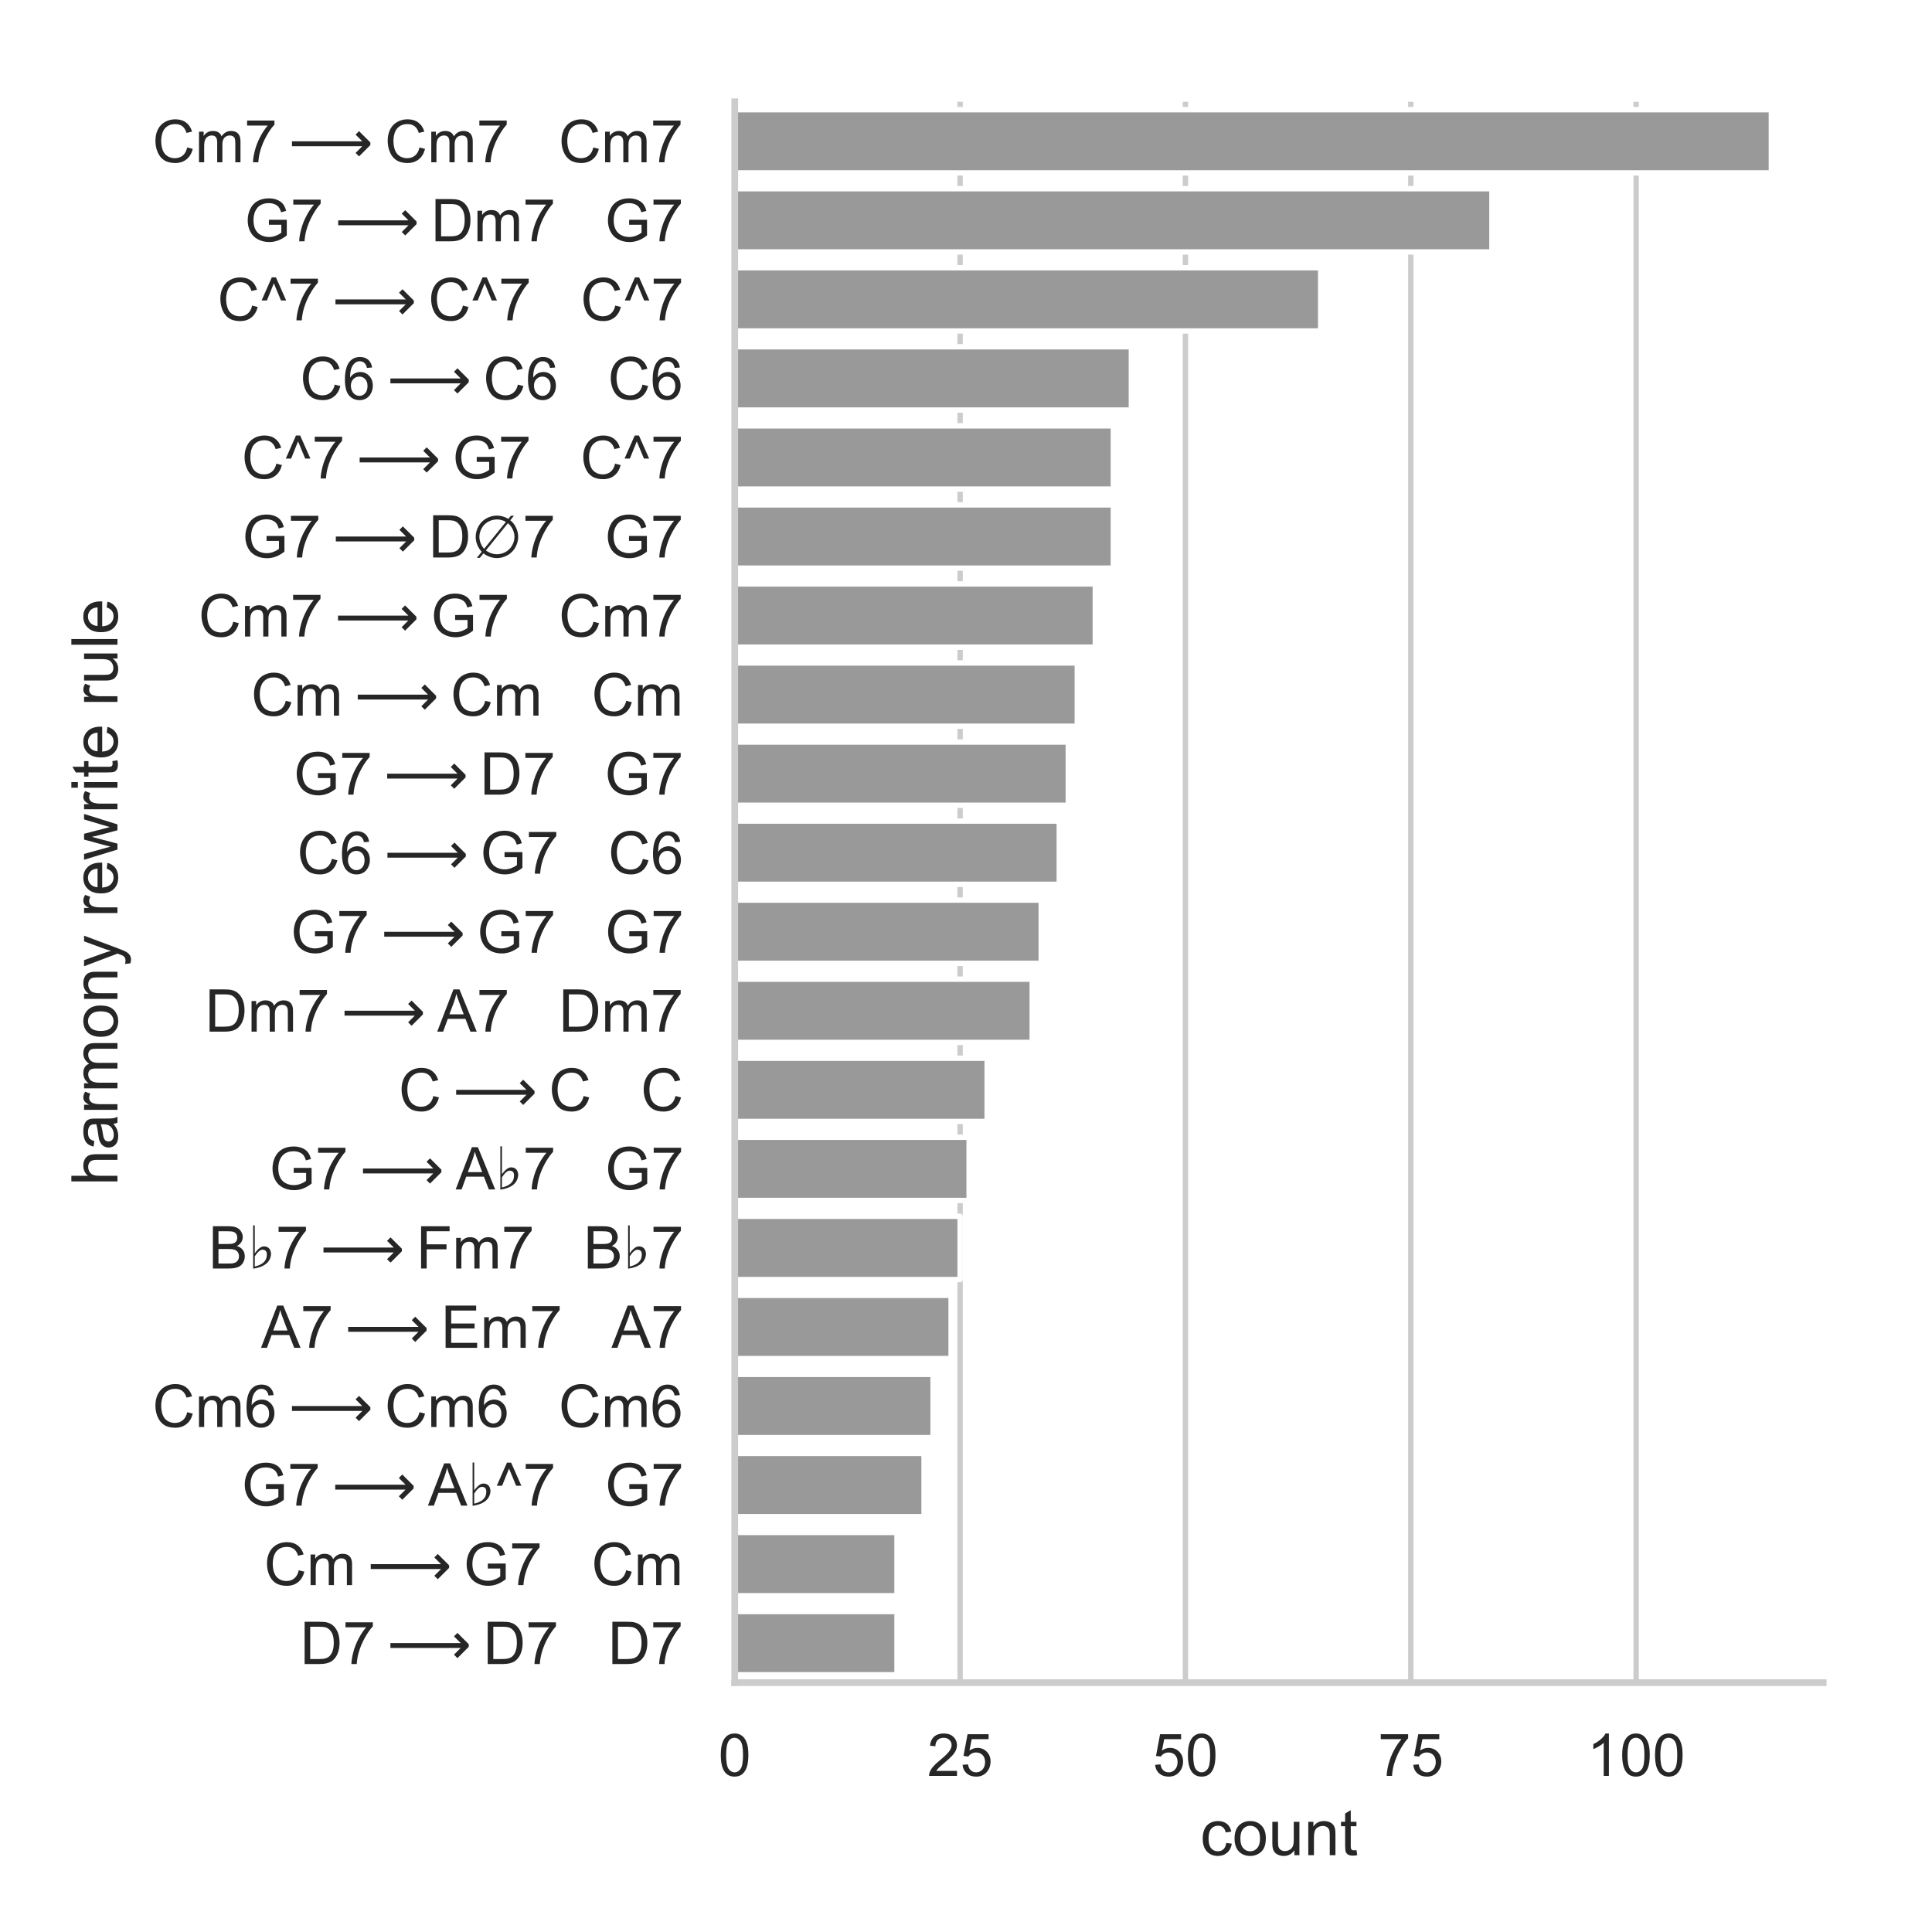 <?xml version="1.0" encoding="utf-8" standalone="no"?>
<!DOCTYPE svg PUBLIC "-//W3C//DTD SVG 1.1//EN"
  "http://www.w3.org/Graphics/SVG/1.1/DTD/svg11.dtd">
<!-- Created with matplotlib (http://matplotlib.org/) -->
<svg height="360pt" version="1.1" viewBox="0 0 360 360" width="360pt" xmlns="http://www.w3.org/2000/svg" xmlns:xlink="http://www.w3.org/1999/xlink">
 <defs>
  <style type="text/css">
*{stroke-linecap:butt;stroke-linejoin:round;}
  </style>
 </defs>
 <g id="figure_1">
  <g id="patch_1">
   <path d="M 0 360 
L 360 360 
L 360 0 
L 0 0 
z
" style="fill:#ffffff;"/>
  </g>
  <g id="axes_1">
   <g id="patch_2">
    <path d="M 136.912 313.54 
L 339.725 313.54 
L 339.725 18.96 
L 136.912 18.96 
z
" style="fill:#ffffff;"/>
   </g>
   <g id="matplotlib.axis_1">
    <g id="xtick_1">
     <g id="line2d_1">
      <path clip-path="url(#pc75dfd84a3)" d="M 136.912 313.54 
L 136.912 18.96 
" style="fill:none;stroke:#cccccc;stroke-linecap:round;"/>
     </g>
     <g id="text_1">
      <!-- 0 -->
      <defs>
       <path d="M 4.156 35.297 
Q 4.156 48 6.766 55.734 
Q 9.375 63.484 14.516 67.672 
Q 19.672 71.875 27.484 71.875 
Q 33.25 71.875 37.594 69.547 
Q 41.938 67.234 44.766 62.859 
Q 47.609 58.5 49.219 52.219 
Q 50.828 45.953 50.828 35.297 
Q 50.828 22.703 48.234 14.969 
Q 45.656 7.234 40.5 3 
Q 35.359 -1.219 27.484 -1.219 
Q 17.141 -1.219 11.234 6.203 
Q 4.156 15.141 4.156 35.297 
z
M 13.188 35.297 
Q 13.188 17.672 17.312 11.828 
Q 21.438 6 27.484 6 
Q 33.547 6 37.672 11.859 
Q 41.797 17.719 41.797 35.297 
Q 41.797 52.984 37.672 58.781 
Q 33.547 64.594 27.391 64.594 
Q 21.344 64.594 17.719 59.469 
Q 13.188 52.938 13.188 35.297 
z
" id="ArialMT-30"/>
      </defs>
      <g style="fill:#262626;" transform="translate(133.854 330.914)scale(0.11 -0.11)">
       <use xlink:href="#ArialMT-30"/>
      </g>
     </g>
    </g>
    <g id="xtick_2">
     <g id="line2d_2">
      <path clip-path="url(#pc75dfd84a3)" d="M 178.902 313.54 
L 178.902 18.96 
" style="fill:none;stroke:#cccccc;stroke-linecap:round;"/>
     </g>
     <g id="text_2">
      <!-- 25 -->
      <defs>
       <path d="M 50.344 8.453 
L 50.344 0 
L 3.031 0 
Q 2.938 3.172 4.047 6.109 
Q 5.859 10.938 9.828 15.625 
Q 13.812 20.312 21.344 26.469 
Q 33.016 36.031 37.109 41.625 
Q 41.219 47.219 41.219 52.203 
Q 41.219 57.422 37.469 61 
Q 33.734 64.594 27.734 64.594 
Q 21.391 64.594 17.578 60.781 
Q 13.766 56.984 13.719 50.25 
L 4.688 51.172 
Q 5.609 61.281 11.656 66.578 
Q 17.719 71.875 27.938 71.875 
Q 38.234 71.875 44.234 66.156 
Q 50.25 60.453 50.25 52 
Q 50.25 47.703 48.484 43.547 
Q 46.734 39.406 42.656 34.812 
Q 38.578 30.219 29.109 22.219 
Q 21.188 15.578 18.938 13.203 
Q 16.703 10.844 15.234 8.453 
z
" id="ArialMT-32"/>
       <path d="M 4.156 18.75 
L 13.375 19.531 
Q 14.406 12.797 18.141 9.391 
Q 21.875 6 27.156 6 
Q 33.5 6 37.891 10.781 
Q 42.281 15.578 42.281 23.484 
Q 42.281 31 38.062 35.344 
Q 33.844 39.703 27 39.703 
Q 22.75 39.703 19.328 37.766 
Q 15.922 35.844 13.969 32.766 
L 5.719 33.844 
L 12.641 70.609 
L 48.25 70.609 
L 48.25 62.203 
L 19.672 62.203 
L 15.828 42.969 
Q 22.266 47.469 29.344 47.469 
Q 38.719 47.469 45.156 40.969 
Q 51.609 34.469 51.609 24.266 
Q 51.609 14.547 45.953 7.469 
Q 39.062 -1.219 27.156 -1.219 
Q 17.391 -1.219 11.203 4.25 
Q 5.031 9.719 4.156 18.75 
z
" id="ArialMT-35"/>
      </defs>
      <g style="fill:#262626;" transform="translate(172.785 330.914)scale(0.11 -0.11)">
       <use xlink:href="#ArialMT-32"/>
       <use x="55.615" xlink:href="#ArialMT-35"/>
      </g>
     </g>
    </g>
    <g id="xtick_3">
     <g id="line2d_3">
      <path clip-path="url(#pc75dfd84a3)" d="M 220.892 313.54 
L 220.892 18.96 
" style="fill:none;stroke:#cccccc;stroke-linecap:round;"/>
     </g>
     <g id="text_3">
      <!-- 50 -->
      <g style="fill:#262626;" transform="translate(214.775 330.914)scale(0.11 -0.11)">
       <use xlink:href="#ArialMT-35"/>
       <use x="55.615" xlink:href="#ArialMT-30"/>
      </g>
     </g>
    </g>
    <g id="xtick_4">
     <g id="line2d_4">
      <path clip-path="url(#pc75dfd84a3)" d="M 262.883 313.54 
L 262.883 18.96 
" style="fill:none;stroke:#cccccc;stroke-linecap:round;"/>
     </g>
     <g id="text_4">
      <!-- 75 -->
      <defs>
       <path d="M 4.734 62.203 
L 4.734 70.656 
L 51.078 70.656 
L 51.078 63.812 
Q 44.234 56.547 37.516 44.484 
Q 30.812 32.422 27.156 19.672 
Q 24.516 10.688 23.781 0 
L 14.75 0 
Q 14.891 8.453 18.062 20.406 
Q 21.234 32.375 27.172 43.484 
Q 33.109 54.594 39.797 62.203 
z
" id="ArialMT-37"/>
      </defs>
      <g style="fill:#262626;" transform="translate(256.766 330.914)scale(0.11 -0.11)">
       <use xlink:href="#ArialMT-37"/>
       <use x="55.615" xlink:href="#ArialMT-35"/>
      </g>
     </g>
    </g>
    <g id="xtick_5">
     <g id="line2d_5">
      <path clip-path="url(#pc75dfd84a3)" d="M 304.873 313.54 
L 304.873 18.96 
" style="fill:none;stroke:#cccccc;stroke-linecap:round;"/>
     </g>
     <g id="text_5">
      <!-- 100 -->
      <defs>
       <path d="M 37.25 0 
L 28.469 0 
L 28.469 56 
Q 25.297 52.984 20.141 49.953 
Q 14.984 46.922 10.891 45.406 
L 10.891 53.906 
Q 18.266 57.375 23.781 62.297 
Q 29.297 67.234 31.594 71.875 
L 37.25 71.875 
z
" id="ArialMT-31"/>
      </defs>
      <g style="fill:#262626;" transform="translate(295.697 330.914)scale(0.11 -0.11)">
       <use xlink:href="#ArialMT-31"/>
       <use x="55.615" xlink:href="#ArialMT-30"/>
       <use x="111.23" xlink:href="#ArialMT-30"/>
      </g>
     </g>
    </g>
    <g id="text_6">
     <!-- count -->
     <defs>
      <path d="M 40.438 19 
L 49.078 17.875 
Q 47.656 8.938 41.812 3.875 
Q 35.984 -1.172 27.484 -1.172 
Q 16.844 -1.172 10.375 5.781 
Q 3.906 12.75 3.906 25.734 
Q 3.906 34.125 6.688 40.422 
Q 9.469 46.734 15.156 49.875 
Q 20.844 53.031 27.547 53.031 
Q 35.984 53.031 41.359 48.75 
Q 46.734 44.484 48.25 36.625 
L 39.703 35.297 
Q 38.484 40.531 35.375 43.156 
Q 32.281 45.797 27.875 45.797 
Q 21.234 45.797 17.078 41.031 
Q 12.938 36.281 12.938 25.984 
Q 12.938 15.531 16.938 10.797 
Q 20.953 6.062 27.391 6.062 
Q 32.562 6.062 36.031 9.234 
Q 39.5 12.406 40.438 19 
z
" id="ArialMT-63"/>
      <path d="M 3.328 25.922 
Q 3.328 40.328 11.328 47.266 
Q 18.016 53.031 27.641 53.031 
Q 38.328 53.031 45.109 46.016 
Q 51.906 39.016 51.906 26.656 
Q 51.906 16.656 48.906 10.906 
Q 45.906 5.172 40.156 2 
Q 34.422 -1.172 27.641 -1.172 
Q 16.75 -1.172 10.031 5.812 
Q 3.328 12.797 3.328 25.922 
z
M 12.359 25.922 
Q 12.359 15.969 16.703 11.016 
Q 21.047 6.062 27.641 6.062 
Q 34.188 6.062 38.531 11.031 
Q 42.875 16.016 42.875 26.219 
Q 42.875 35.844 38.5 40.797 
Q 34.125 45.75 27.641 45.75 
Q 21.047 45.75 16.703 40.812 
Q 12.359 35.891 12.359 25.922 
z
" id="ArialMT-6f"/>
      <path d="M 40.578 0 
L 40.578 7.625 
Q 34.516 -1.172 24.125 -1.172 
Q 19.531 -1.172 15.547 0.578 
Q 11.578 2.344 9.641 5 
Q 7.719 7.672 6.938 11.531 
Q 6.391 14.109 6.391 19.734 
L 6.391 51.859 
L 15.188 51.859 
L 15.188 23.094 
Q 15.188 16.219 15.719 13.812 
Q 16.547 10.359 19.234 8.375 
Q 21.922 6.391 25.875 6.391 
Q 29.828 6.391 33.297 8.422 
Q 36.766 10.453 38.203 13.938 
Q 39.656 17.438 39.656 24.078 
L 39.656 51.859 
L 48.438 51.859 
L 48.438 0 
z
" id="ArialMT-75"/>
      <path d="M 6.594 0 
L 6.594 51.859 
L 14.5 51.859 
L 14.5 44.484 
Q 20.219 53.031 31 53.031 
Q 35.688 53.031 39.625 51.344 
Q 43.562 49.656 45.516 46.922 
Q 47.469 44.188 48.25 40.438 
Q 48.734 37.984 48.734 31.891 
L 48.734 0 
L 39.938 0 
L 39.938 31.547 
Q 39.938 36.922 38.906 39.578 
Q 37.891 42.234 35.281 43.812 
Q 32.672 45.406 29.156 45.406 
Q 23.531 45.406 19.453 41.844 
Q 15.375 38.281 15.375 28.328 
L 15.375 0 
z
" id="ArialMT-6e"/>
      <path d="M 25.781 7.859 
L 27.047 0.094 
Q 23.344 -0.688 20.406 -0.688 
Q 15.625 -0.688 12.984 0.828 
Q 10.359 2.344 9.281 4.812 
Q 8.203 7.281 8.203 15.188 
L 8.203 45.016 
L 1.766 45.016 
L 1.766 51.859 
L 8.203 51.859 
L 8.203 64.703 
L 16.938 69.969 
L 16.938 51.859 
L 25.781 51.859 
L 25.781 45.016 
L 16.938 45.016 
L 16.938 14.703 
Q 16.938 10.938 17.406 9.859 
Q 17.875 8.797 18.922 8.156 
Q 19.969 7.516 21.922 7.516 
Q 23.391 7.516 25.781 7.859 
z
" id="ArialMT-74"/>
     </defs>
     <g style="fill:#262626;" transform="translate(223.642 345.689)scale(0.12 -0.12)">
      <use xlink:href="#ArialMT-63"/>
      <use x="50" xlink:href="#ArialMT-6f"/>
      <use x="105.615" xlink:href="#ArialMT-75"/>
      <use x="161.23" xlink:href="#ArialMT-6e"/>
      <use x="216.846" xlink:href="#ArialMT-74"/>
     </g>
    </g>
   </g>
   <g id="matplotlib.axis_2">
    <g id="ytick_1">
     <g id="text_7">
      <!-- Cm7$\longrightarrow$Cm7   Cm7 -->
      <defs>
       <path d="M 58.797 25.094 
L 68.266 22.703 
Q 65.281 11.031 57.547 4.906 
Q 49.812 -1.219 38.625 -1.219 
Q 27.047 -1.219 19.797 3.484 
Q 12.547 8.203 8.766 17.141 
Q 4.984 26.078 4.984 36.328 
Q 4.984 47.516 9.25 55.828 
Q 13.531 64.156 21.406 68.469 
Q 29.297 72.797 38.766 72.797 
Q 49.516 72.797 56.828 67.328 
Q 64.156 61.859 67.047 51.953 
L 57.719 49.75 
Q 55.219 57.562 50.484 61.125 
Q 45.75 64.703 38.578 64.703 
Q 30.328 64.703 24.781 60.734 
Q 19.234 56.781 16.984 50.109 
Q 14.75 43.453 14.75 36.375 
Q 14.75 27.25 17.406 20.438 
Q 20.062 13.625 25.672 10.25 
Q 31.297 6.891 37.844 6.891 
Q 45.797 6.891 51.312 11.469 
Q 56.844 16.062 58.797 25.094 
z
" id="ArialMT-43"/>
       <path d="M 6.594 0 
L 6.594 51.859 
L 14.453 51.859 
L 14.453 44.578 
Q 16.891 48.391 20.938 50.703 
Q 25 53.031 30.172 53.031 
Q 35.938 53.031 39.625 50.641 
Q 43.312 48.25 44.828 43.953 
Q 50.984 53.031 60.844 53.031 
Q 68.562 53.031 72.703 48.75 
Q 76.859 44.484 76.859 35.594 
L 76.859 0 
L 68.109 0 
L 68.109 32.672 
Q 68.109 37.938 67.25 40.25 
Q 66.406 42.578 64.156 43.984 
Q 61.922 45.406 58.891 45.406 
Q 53.422 45.406 49.797 41.766 
Q 46.188 38.141 46.188 30.125 
L 46.188 0 
L 37.406 0 
L 37.406 33.688 
Q 37.406 39.547 35.25 42.469 
Q 33.109 45.406 28.219 45.406 
Q 24.516 45.406 21.359 43.453 
Q 18.219 41.5 16.797 37.734 
Q 15.375 33.984 15.375 26.906 
L 15.375 0 
z
" id="ArialMT-6d"/>
       <path d="M 138.484 33.547 
L 138.484 29.156 
L 119.281 9.969 
L 113.422 15.828 
L 124.812 27.203 
L 5.719 27.203 
L 5.719 35.5 
L 124.812 35.5 
L 113.422 46.875 
L 119.281 52.734 
z
" id="DejaVuSans-27f6"/>
       <path id="ArialMT-20"/>
      </defs>
      <g style="fill:#262626;" transform="translate(28.412 30.261)scale(0.11 -0.11)">
       <use transform="translate(0 0.203)" xlink:href="#ArialMT-43"/>
       <use transform="translate(72.217 0.203)" xlink:href="#ArialMT-6d"/>
       <use transform="translate(155.518 0.203)" xlink:href="#ArialMT-37"/>
       <use transform="translate(230.615 0.203)" xlink:href="#DejaVuSans-27f6"/>
       <use transform="translate(393.457 0.203)" xlink:href="#ArialMT-43"/>
       <use transform="translate(465.674 0.203)" xlink:href="#ArialMT-6d"/>
       <use transform="translate(548.975 0.203)" xlink:href="#ArialMT-37"/>
       <use transform="translate(604.59 0.203)" xlink:href="#ArialMT-20"/>
       <use transform="translate(632.373 0.203)" xlink:href="#ArialMT-20"/>
       <use transform="translate(660.156 0.203)" xlink:href="#ArialMT-20"/>
       <use transform="translate(687.939 0.203)" xlink:href="#ArialMT-43"/>
       <use transform="translate(760.156 0.203)" xlink:href="#ArialMT-6d"/>
       <use transform="translate(843.457 0.203)" xlink:href="#ArialMT-37"/>
      </g>
     </g>
    </g>
    <g id="ytick_2">
     <g id="text_8">
      <!-- G7$\longrightarrow$Dm7   G7 -->
      <defs>
       <path d="M 41.219 28.078 
L 41.219 36.469 
L 71.531 36.531 
L 71.531 9.969 
Q 64.547 4.391 57.125 1.578 
Q 49.703 -1.219 41.891 -1.219 
Q 31.344 -1.219 22.719 3.297 
Q 14.109 7.812 9.719 16.359 
Q 5.328 24.906 5.328 35.453 
Q 5.328 45.906 9.688 54.953 
Q 14.062 64.016 22.266 68.406 
Q 30.469 72.797 41.156 72.797 
Q 48.922 72.797 55.188 70.281 
Q 61.469 67.781 65.031 63.281 
Q 68.609 58.797 70.453 51.562 
L 61.922 49.219 
Q 60.297 54.688 57.906 57.812 
Q 55.516 60.938 51.062 62.812 
Q 46.625 64.703 41.219 64.703 
Q 34.719 64.703 29.984 62.719 
Q 25.25 60.75 22.344 57.516 
Q 19.438 54.297 17.828 50.438 
Q 15.094 43.797 15.094 36.031 
Q 15.094 26.469 18.391 20.016 
Q 21.688 13.578 27.984 10.453 
Q 34.281 7.328 41.359 7.328 
Q 47.516 7.328 53.375 9.688 
Q 59.234 12.062 62.25 14.75 
L 62.25 28.078 
z
" id="ArialMT-47"/>
       <path d="M 7.719 0 
L 7.719 71.578 
L 32.375 71.578 
Q 40.719 71.578 45.125 70.562 
Q 51.266 69.141 55.609 65.438 
Q 61.281 60.641 64.078 53.188 
Q 66.891 45.75 66.891 36.188 
Q 66.891 28.031 64.984 21.734 
Q 63.094 15.438 60.109 11.297 
Q 57.125 7.172 53.578 4.797 
Q 50.047 2.438 45.047 1.219 
Q 40.047 0 33.547 0 
z
M 17.188 8.453 
L 32.469 8.453 
Q 39.547 8.453 43.578 9.766 
Q 47.609 11.078 50 13.484 
Q 53.375 16.844 55.25 22.531 
Q 57.125 28.219 57.125 36.328 
Q 57.125 47.562 53.438 53.594 
Q 49.75 59.625 44.484 61.672 
Q 40.672 63.141 32.234 63.141 
L 17.188 63.141 
z
" id="ArialMT-44"/>
      </defs>
      <g style="fill:#262626;" transform="translate(45.572 44.99)scale(0.11 -0.11)">
       <use transform="translate(0 0.203)" xlink:href="#ArialMT-47"/>
       <use transform="translate(77.783 0.203)" xlink:href="#ArialMT-37"/>
       <use transform="translate(152.881 0.203)" xlink:href="#DejaVuSans-27f6"/>
       <use transform="translate(315.723 0.203)" xlink:href="#ArialMT-44"/>
       <use transform="translate(387.939 0.203)" xlink:href="#ArialMT-6d"/>
       <use transform="translate(471.24 0.203)" xlink:href="#ArialMT-37"/>
       <use transform="translate(526.855 0.203)" xlink:href="#ArialMT-20"/>
       <use transform="translate(554.639 0.203)" xlink:href="#ArialMT-20"/>
       <use transform="translate(582.422 0.203)" xlink:href="#ArialMT-20"/>
       <use transform="translate(610.205 0.203)" xlink:href="#ArialMT-47"/>
       <use transform="translate(687.988 0.203)" xlink:href="#ArialMT-37"/>
      </g>
     </g>
    </g>
    <g id="ytick_3">
     <g id="text_9">
      <!-- C^7$\longrightarrow$C^7   C^7 -->
      <defs>
       <path d="M 11.672 33.688 
L 2.641 33.688 
L 19.875 72.797 
L 26.953 72.797 
L 44.281 33.688 
L 35.453 33.688 
L 23.391 62.844 
z
" id="ArialMT-5e"/>
      </defs>
      <g style="fill:#262626;" transform="translate(40.512 59.719)scale(0.11 -0.11)">
       <use transform="translate(0 0.203)" xlink:href="#ArialMT-43"/>
       <use transform="translate(72.217 0.203)" xlink:href="#ArialMT-5e"/>
       <use transform="translate(119.141 0.203)" xlink:href="#ArialMT-37"/>
       <use transform="translate(194.238 0.203)" xlink:href="#DejaVuSans-27f6"/>
       <use transform="translate(357.08 0.203)" xlink:href="#ArialMT-43"/>
       <use transform="translate(429.297 0.203)" xlink:href="#ArialMT-5e"/>
       <use transform="translate(476.221 0.203)" xlink:href="#ArialMT-37"/>
       <use transform="translate(531.836 0.203)" xlink:href="#ArialMT-20"/>
       <use transform="translate(559.619 0.203)" xlink:href="#ArialMT-20"/>
       <use transform="translate(587.402 0.203)" xlink:href="#ArialMT-20"/>
       <use transform="translate(615.186 0.203)" xlink:href="#ArialMT-43"/>
       <use transform="translate(687.402 0.203)" xlink:href="#ArialMT-5e"/>
       <use transform="translate(734.326 0.203)" xlink:href="#ArialMT-37"/>
      </g>
     </g>
    </g>
    <g id="ytick_4">
     <g id="text_10">
      <!-- C6$\longrightarrow$C6   C6 -->
      <defs>
       <path d="M 49.75 54.047 
L 41.016 53.375 
Q 39.844 58.547 37.703 60.891 
Q 34.125 64.656 28.906 64.656 
Q 24.703 64.656 21.531 62.312 
Q 17.391 59.281 14.984 53.469 
Q 12.594 47.656 12.5 36.922 
Q 15.672 41.75 20.266 44.094 
Q 24.859 46.438 29.891 46.438 
Q 38.672 46.438 44.844 39.969 
Q 51.031 33.5 51.031 23.25 
Q 51.031 16.5 48.125 10.719 
Q 45.219 4.938 40.141 1.859 
Q 35.062 -1.219 28.609 -1.219 
Q 17.625 -1.219 10.688 6.859 
Q 3.766 14.938 3.766 33.5 
Q 3.766 54.25 11.422 63.672 
Q 18.109 71.875 29.438 71.875 
Q 37.891 71.875 43.281 67.141 
Q 48.688 62.406 49.75 54.047 
z
M 13.875 23.188 
Q 13.875 18.656 15.797 14.5 
Q 17.719 10.359 21.188 8.172 
Q 24.656 6 28.469 6 
Q 34.031 6 38.031 10.484 
Q 42.047 14.984 42.047 22.703 
Q 42.047 30.125 38.078 34.391 
Q 34.125 38.672 28.125 38.672 
Q 22.172 38.672 18.016 34.391 
Q 13.875 30.125 13.875 23.188 
z
" id="ArialMT-36"/>
      </defs>
      <g style="fill:#262626;" transform="translate(55.912 74.448)scale(0.11 -0.11)">
       <use transform="translate(0 0.203)" xlink:href="#ArialMT-43"/>
       <use transform="translate(72.217 0.203)" xlink:href="#ArialMT-36"/>
       <use transform="translate(147.314 0.203)" xlink:href="#DejaVuSans-27f6"/>
       <use transform="translate(310.156 0.203)" xlink:href="#ArialMT-43"/>
       <use transform="translate(382.373 0.203)" xlink:href="#ArialMT-36"/>
       <use transform="translate(437.988 0.203)" xlink:href="#ArialMT-20"/>
       <use transform="translate(465.771 0.203)" xlink:href="#ArialMT-20"/>
       <use transform="translate(493.555 0.203)" xlink:href="#ArialMT-20"/>
       <use transform="translate(521.338 0.203)" xlink:href="#ArialMT-43"/>
       <use transform="translate(593.555 0.203)" xlink:href="#ArialMT-36"/>
      </g>
     </g>
    </g>
    <g id="ytick_5">
     <g id="text_11">
      <!-- C^7$\longrightarrow$G7   C^7 -->
      <g style="fill:#262626;" transform="translate(45.022 89.177)scale(0.11 -0.11)">
       <use transform="translate(0 0.203)" xlink:href="#ArialMT-43"/>
       <use transform="translate(72.217 0.203)" xlink:href="#ArialMT-5e"/>
       <use transform="translate(119.141 0.203)" xlink:href="#ArialMT-37"/>
       <use transform="translate(194.238 0.203)" xlink:href="#DejaVuSans-27f6"/>
       <use transform="translate(357.08 0.203)" xlink:href="#ArialMT-47"/>
       <use transform="translate(434.863 0.203)" xlink:href="#ArialMT-37"/>
       <use transform="translate(490.479 0.203)" xlink:href="#ArialMT-20"/>
       <use transform="translate(518.262 0.203)" xlink:href="#ArialMT-20"/>
       <use transform="translate(546.045 0.203)" xlink:href="#ArialMT-20"/>
       <use transform="translate(573.828 0.203)" xlink:href="#ArialMT-43"/>
       <use transform="translate(646.045 0.203)" xlink:href="#ArialMT-5e"/>
       <use transform="translate(692.969 0.203)" xlink:href="#ArialMT-37"/>
      </g>
     </g>
    </g>
    <g id="ytick_6">
     <g id="text_12">
      <!-- G7$\longrightarrow$D$\emptyset$7   G7 -->
      <defs>
       <path d="M 62.891 65.375 
L 67.234 70.75 
L 72.406 70.75 
L 66.156 63.094 
Q 71.297 59.031 74.656 53.078 
Q 79.547 44.391 79.547 35.016 
Q 79.547 25.641 74.656 16.969 
Q 69.781 8.297 61.188 3.656 
Q 52.594 -0.984 43.562 -0.984 
Q 34.422 -0.984 25.828 3.656 
Q 23.094 5.125 20.75 7.031 
L 14.594 -0.594 
L 9.469 -0.594 
L 17.781 9.672 
Q 14.703 12.891 12.406 17 
Q 7.562 25.641 7.562 35.016 
Q 7.562 44.391 12.391 53.047 
Q 17.234 61.719 25.828 66.359 
Q 34.422 71 43.562 71 
Q 52.594 71 61.188 66.359 
Q 62.062 65.875 62.891 65.375 
z
M 21.875 14.75 
L 58.797 60.297 
L 58.109 60.688 
Q 51.031 64.5 43.562 64.5 
Q 36.031 64.5 28.922 60.672 
Q 21.828 56.844 17.828 49.656 
Q 13.875 42.578 13.812 35.016 
Q 13.875 27.438 17.828 20.359 
Q 19.578 17.234 21.875 14.75 
z
M 62.109 58.062 
L 24.859 12.062 
Q 26.766 10.547 28.953 9.375 
Q 36.031 5.516 43.562 5.516 
Q 51.031 5.516 58.109 9.344 
Q 65.188 13.188 69.234 20.359 
Q 73.25 27.438 73.297 35.016 
Q 73.25 42.578 69.234 49.656 
Q 66.406 54.688 62.109 58.062 
z
" id="DejaVuSans-2205"/>
      </defs>
      <g style="fill:#262626;" transform="translate(45.132 103.906)scale(0.11 -0.11)">
       <use transform="translate(0 0.203)" xlink:href="#ArialMT-47"/>
       <use transform="translate(77.783 0.203)" xlink:href="#ArialMT-37"/>
       <use transform="translate(152.881 0.203)" xlink:href="#DejaVuSans-27f6"/>
       <use transform="translate(315.723 0.203)" xlink:href="#ArialMT-44"/>
       <use transform="translate(387.939 0.203)" xlink:href="#DejaVuSans-2205"/>
       <use transform="translate(475.049 0.203)" xlink:href="#ArialMT-37"/>
       <use transform="translate(530.664 0.203)" xlink:href="#ArialMT-20"/>
       <use transform="translate(558.447 0.203)" xlink:href="#ArialMT-20"/>
       <use transform="translate(586.23 0.203)" xlink:href="#ArialMT-20"/>
       <use transform="translate(614.014 0.203)" xlink:href="#ArialMT-47"/>
       <use transform="translate(691.797 0.203)" xlink:href="#ArialMT-37"/>
      </g>
     </g>
    </g>
    <g id="ytick_7">
     <g id="text_13">
      <!-- Cm7$\longrightarrow$G7   Cm7 -->
      <g style="fill:#262626;" transform="translate(36.992 118.635)scale(0.11 -0.11)">
       <use transform="translate(0 0.203)" xlink:href="#ArialMT-43"/>
       <use transform="translate(72.217 0.203)" xlink:href="#ArialMT-6d"/>
       <use transform="translate(155.518 0.203)" xlink:href="#ArialMT-37"/>
       <use transform="translate(230.615 0.203)" xlink:href="#DejaVuSans-27f6"/>
       <use transform="translate(393.457 0.203)" xlink:href="#ArialMT-47"/>
       <use transform="translate(471.24 0.203)" xlink:href="#ArialMT-37"/>
       <use transform="translate(526.855 0.203)" xlink:href="#ArialMT-20"/>
       <use transform="translate(554.639 0.203)" xlink:href="#ArialMT-20"/>
       <use transform="translate(582.422 0.203)" xlink:href="#ArialMT-20"/>
       <use transform="translate(610.205 0.203)" xlink:href="#ArialMT-43"/>
       <use transform="translate(682.422 0.203)" xlink:href="#ArialMT-6d"/>
       <use transform="translate(765.723 0.203)" xlink:href="#ArialMT-37"/>
      </g>
     </g>
    </g>
    <g id="ytick_8">
     <g id="text_14">
      <!-- Cm$\longrightarrow$Cm   Cm -->
      <g style="fill:#262626;" transform="translate(46.782 133.364)scale(0.11 -0.11)">
       <use transform="translate(0 0.203)" xlink:href="#ArialMT-43"/>
       <use transform="translate(72.217 0.203)" xlink:href="#ArialMT-6d"/>
       <use transform="translate(175 0.203)" xlink:href="#DejaVuSans-27f6"/>
       <use transform="translate(337.842 0.203)" xlink:href="#ArialMT-43"/>
       <use transform="translate(410.059 0.203)" xlink:href="#ArialMT-6d"/>
       <use transform="translate(493.359 0.203)" xlink:href="#ArialMT-20"/>
       <use transform="translate(521.143 0.203)" xlink:href="#ArialMT-20"/>
       <use transform="translate(548.926 0.203)" xlink:href="#ArialMT-20"/>
       <use transform="translate(576.709 0.203)" xlink:href="#ArialMT-43"/>
       <use transform="translate(648.926 0.203)" xlink:href="#ArialMT-6d"/>
      </g>
     </g>
    </g>
    <g id="ytick_9">
     <g id="text_15">
      <!-- G7$\longrightarrow$D7   G7 -->
      <g style="fill:#262626;" transform="translate(54.702 148.093)scale(0.11 -0.11)">
       <use transform="translate(0 0.203)" xlink:href="#ArialMT-47"/>
       <use transform="translate(77.783 0.203)" xlink:href="#ArialMT-37"/>
       <use transform="translate(152.881 0.203)" xlink:href="#DejaVuSans-27f6"/>
       <use transform="translate(315.723 0.203)" xlink:href="#ArialMT-44"/>
       <use transform="translate(387.939 0.203)" xlink:href="#ArialMT-37"/>
       <use transform="translate(443.555 0.203)" xlink:href="#ArialMT-20"/>
       <use transform="translate(471.338 0.203)" xlink:href="#ArialMT-20"/>
       <use transform="translate(499.121 0.203)" xlink:href="#ArialMT-20"/>
       <use transform="translate(526.904 0.203)" xlink:href="#ArialMT-47"/>
       <use transform="translate(604.688 0.203)" xlink:href="#ArialMT-37"/>
      </g>
     </g>
    </g>
    <g id="ytick_10">
     <g id="text_16">
      <!-- C6$\longrightarrow$G7   C6 -->
      <g style="fill:#262626;" transform="translate(55.362 162.822)scale(0.11 -0.11)">
       <use transform="translate(0 0.203)" xlink:href="#ArialMT-43"/>
       <use transform="translate(72.217 0.203)" xlink:href="#ArialMT-36"/>
       <use transform="translate(147.314 0.203)" xlink:href="#DejaVuSans-27f6"/>
       <use transform="translate(310.156 0.203)" xlink:href="#ArialMT-47"/>
       <use transform="translate(387.939 0.203)" xlink:href="#ArialMT-37"/>
       <use transform="translate(443.555 0.203)" xlink:href="#ArialMT-20"/>
       <use transform="translate(471.338 0.203)" xlink:href="#ArialMT-20"/>
       <use transform="translate(499.121 0.203)" xlink:href="#ArialMT-20"/>
       <use transform="translate(526.904 0.203)" xlink:href="#ArialMT-43"/>
       <use transform="translate(599.121 0.203)" xlink:href="#ArialMT-36"/>
      </g>
     </g>
    </g>
    <g id="ytick_11">
     <g id="text_17">
      <!-- G7$\longrightarrow$G7   G7 -->
      <g style="fill:#262626;" transform="translate(54.152 177.551)scale(0.11 -0.11)">
       <use transform="translate(0 0.203)" xlink:href="#ArialMT-47"/>
       <use transform="translate(77.783 0.203)" xlink:href="#ArialMT-37"/>
       <use transform="translate(152.881 0.203)" xlink:href="#DejaVuSans-27f6"/>
       <use transform="translate(315.723 0.203)" xlink:href="#ArialMT-47"/>
       <use transform="translate(393.506 0.203)" xlink:href="#ArialMT-37"/>
       <use transform="translate(449.121 0.203)" xlink:href="#ArialMT-20"/>
       <use transform="translate(476.904 0.203)" xlink:href="#ArialMT-20"/>
       <use transform="translate(504.688 0.203)" xlink:href="#ArialMT-20"/>
       <use transform="translate(532.471 0.203)" xlink:href="#ArialMT-47"/>
       <use transform="translate(610.254 0.203)" xlink:href="#ArialMT-37"/>
      </g>
     </g>
    </g>
    <g id="ytick_12">
     <g id="text_18">
      <!-- Dm7$\longrightarrow$A7   Dm7 -->
      <defs>
       <path d="M -0.141 0 
L 27.344 71.578 
L 37.547 71.578 
L 66.844 0 
L 56.062 0 
L 47.703 21.688 
L 17.781 21.688 
L 9.906 0 
z
M 20.516 29.391 
L 44.781 29.391 
L 37.312 49.219 
Q 33.891 58.25 32.234 64.062 
Q 30.859 57.172 28.375 50.391 
z
" id="ArialMT-41"/>
      </defs>
      <g style="fill:#262626;" transform="translate(38.202 192.28)scale(0.11 -0.11)">
       <use transform="translate(0 0.422)" xlink:href="#ArialMT-44"/>
       <use transform="translate(72.217 0.422)" xlink:href="#ArialMT-6d"/>
       <use transform="translate(155.518 0.422)" xlink:href="#ArialMT-37"/>
       <use transform="translate(230.615 0.422)" xlink:href="#DejaVuSans-27f6"/>
       <use transform="translate(393.457 0.422)" xlink:href="#ArialMT-41"/>
       <use transform="translate(460.156 0.422)" xlink:href="#ArialMT-37"/>
       <use transform="translate(515.771 0.422)" xlink:href="#ArialMT-20"/>
       <use transform="translate(543.555 0.422)" xlink:href="#ArialMT-20"/>
       <use transform="translate(571.338 0.422)" xlink:href="#ArialMT-20"/>
       <use transform="translate(599.121 0.422)" xlink:href="#ArialMT-44"/>
       <use transform="translate(671.338 0.422)" xlink:href="#ArialMT-6d"/>
       <use transform="translate(754.639 0.422)" xlink:href="#ArialMT-37"/>
      </g>
     </g>
    </g>
    <g id="ytick_13">
     <g id="text_19">
      <!-- C$\longrightarrow$C   C -->
      <g style="fill:#262626;" transform="translate(74.282 207.009)scale(0.11 -0.11)">
       <use transform="translate(0 0.203)" xlink:href="#ArialMT-43"/>
       <use transform="translate(91.699 0.203)" xlink:href="#DejaVuSans-27f6"/>
       <use transform="translate(254.541 0.203)" xlink:href="#ArialMT-43"/>
       <use transform="translate(326.758 0.203)" xlink:href="#ArialMT-20"/>
       <use transform="translate(354.541 0.203)" xlink:href="#ArialMT-20"/>
       <use transform="translate(382.324 0.203)" xlink:href="#ArialMT-20"/>
       <use transform="translate(410.107 0.203)" xlink:href="#ArialMT-43"/>
      </g>
     </g>
    </g>
    <g id="ytick_14">
     <g id="text_20">
      <!-- G7$\longrightarrow$A$\flat$7   G7 -->
      <defs>
       <path d="M 9.125 73.094 
L 11.328 73.094 
L 11.578 72.797 
L 11.578 25.875 
L 11.719 25.875 
Q 20.016 37.453 27.094 37.453 
Q 38.188 37.312 39.156 24.75 
Q 37.75 4 8.984 -0.297 
L 8.844 -0.141 
L 8.844 72.797 
z
M 11.578 20.656 
L 11.578 3.328 
Q 31.984 8.156 31.984 23.047 
Q 32.031 23.688 32.031 24.266 
Q 32.031 31.5 24.75 31.891 
Q 18.953 31.891 11.578 20.656 
z
" id="DejaVuSans-266d"/>
      </defs>
      <g style="fill:#262626;" transform="translate(50.192 221.738)scale(0.11 -0.11)">
       <use transform="translate(0 0.906)" xlink:href="#ArialMT-47"/>
       <use transform="translate(77.783 0.906)" xlink:href="#ArialMT-37"/>
       <use transform="translate(152.881 0.906)" xlink:href="#DejaVuSans-27f6"/>
       <use transform="translate(315.723 0.906)" xlink:href="#ArialMT-41"/>
       <use transform="translate(382.422 0.906)" xlink:href="#DejaVuSans-266d"/>
       <use transform="translate(429.59 0.906)" xlink:href="#ArialMT-37"/>
       <use transform="translate(485.205 0.906)" xlink:href="#ArialMT-20"/>
       <use transform="translate(512.988 0.906)" xlink:href="#ArialMT-20"/>
       <use transform="translate(540.771 0.906)" xlink:href="#ArialMT-20"/>
       <use transform="translate(568.555 0.906)" xlink:href="#ArialMT-47"/>
       <use transform="translate(646.338 0.906)" xlink:href="#ArialMT-37"/>
      </g>
     </g>
    </g>
    <g id="ytick_15">
     <g id="text_21">
      <!-- B$\flat$7$\longrightarrow$Fm7   B$\flat$7 -->
      <defs>
       <path d="M 7.328 0 
L 7.328 71.578 
L 34.188 71.578 
Q 42.391 71.578 47.344 69.406 
Q 52.297 67.234 55.094 62.719 
Q 57.906 58.203 57.906 53.266 
Q 57.906 48.688 55.422 44.625 
Q 52.938 40.578 47.906 38.094 
Q 54.391 36.188 57.875 31.594 
Q 61.375 27 61.375 20.75 
Q 61.375 15.719 59.25 11.391 
Q 57.125 7.078 54 4.734 
Q 50.875 2.391 46.156 1.188 
Q 41.453 0 34.625 0 
z
M 16.797 41.5 
L 32.281 41.5 
Q 38.578 41.5 41.312 42.328 
Q 44.922 43.406 46.75 45.891 
Q 48.578 48.391 48.578 52.156 
Q 48.578 55.719 46.875 58.422 
Q 45.172 61.141 41.984 62.141 
Q 38.812 63.141 31.109 63.141 
L 16.797 63.141 
z
M 16.797 8.453 
L 34.625 8.453 
Q 39.203 8.453 41.062 8.797 
Q 44.344 9.375 46.531 10.734 
Q 48.734 12.109 50.141 14.719 
Q 51.562 17.328 51.562 20.75 
Q 51.562 24.75 49.516 27.703 
Q 47.469 30.672 43.828 31.859 
Q 40.188 33.062 33.344 33.062 
L 16.797 33.062 
z
" id="ArialMT-42"/>
       <path d="M 8.203 0 
L 8.203 71.578 
L 56.5 71.578 
L 56.5 63.141 
L 17.672 63.141 
L 17.672 40.969 
L 51.266 40.969 
L 51.266 32.516 
L 17.672 32.516 
L 17.672 0 
z
" id="ArialMT-46"/>
      </defs>
      <g style="fill:#262626;" transform="translate(38.862 236.467)scale(0.11 -0.11)">
       <use transform="translate(0 0.906)" xlink:href="#ArialMT-42"/>
       <use transform="translate(66.699 0.906)" xlink:href="#DejaVuSans-266d"/>
       <use transform="translate(113.867 0.906)" xlink:href="#ArialMT-37"/>
       <use transform="translate(188.965 0.906)" xlink:href="#DejaVuSans-27f6"/>
       <use transform="translate(351.807 0.906)" xlink:href="#ArialMT-46"/>
       <use transform="translate(412.891 0.906)" xlink:href="#ArialMT-6d"/>
       <use transform="translate(496.191 0.906)" xlink:href="#ArialMT-37"/>
       <use transform="translate(551.807 0.906)" xlink:href="#ArialMT-20"/>
       <use transform="translate(579.59 0.906)" xlink:href="#ArialMT-20"/>
       <use transform="translate(607.373 0.906)" xlink:href="#ArialMT-20"/>
       <use transform="translate(635.156 0.906)" xlink:href="#ArialMT-42"/>
       <use transform="translate(701.855 0.906)" xlink:href="#DejaVuSans-266d"/>
       <use transform="translate(749.023 0.906)" xlink:href="#ArialMT-37"/>
      </g>
     </g>
    </g>
    <g id="ytick_16">
     <g id="text_22">
      <!-- A7$\longrightarrow$Em7   A7 -->
      <defs>
       <path d="M 7.906 0 
L 7.906 71.578 
L 59.672 71.578 
L 59.672 63.141 
L 17.391 63.141 
L 17.391 41.219 
L 56.984 41.219 
L 56.984 32.812 
L 17.391 32.812 
L 17.391 8.453 
L 61.328 8.453 
L 61.328 0 
z
" id="ArialMT-45"/>
      </defs>
      <g style="fill:#262626;" transform="translate(48.652 251.196)scale(0.11 -0.11)">
       <use transform="translate(0 0.422)" xlink:href="#ArialMT-41"/>
       <use transform="translate(66.699 0.422)" xlink:href="#ArialMT-37"/>
       <use transform="translate(141.797 0.422)" xlink:href="#DejaVuSans-27f6"/>
       <use transform="translate(304.639 0.422)" xlink:href="#ArialMT-45"/>
       <use transform="translate(371.338 0.422)" xlink:href="#ArialMT-6d"/>
       <use transform="translate(454.639 0.422)" xlink:href="#ArialMT-37"/>
       <use transform="translate(510.254 0.422)" xlink:href="#ArialMT-20"/>
       <use transform="translate(538.037 0.422)" xlink:href="#ArialMT-20"/>
       <use transform="translate(565.82 0.422)" xlink:href="#ArialMT-20"/>
       <use transform="translate(593.604 0.422)" xlink:href="#ArialMT-41"/>
       <use transform="translate(660.303 0.422)" xlink:href="#ArialMT-37"/>
      </g>
     </g>
    </g>
    <g id="ytick_17">
     <g id="text_23">
      <!-- Cm6$\longrightarrow$Cm6   Cm6 -->
      <g style="fill:#262626;" transform="translate(28.412 265.925)scale(0.11 -0.11)">
       <use transform="translate(0 0.203)" xlink:href="#ArialMT-43"/>
       <use transform="translate(72.217 0.203)" xlink:href="#ArialMT-6d"/>
       <use transform="translate(155.518 0.203)" xlink:href="#ArialMT-36"/>
       <use transform="translate(230.615 0.203)" xlink:href="#DejaVuSans-27f6"/>
       <use transform="translate(393.457 0.203)" xlink:href="#ArialMT-43"/>
       <use transform="translate(465.674 0.203)" xlink:href="#ArialMT-6d"/>
       <use transform="translate(548.975 0.203)" xlink:href="#ArialMT-36"/>
       <use transform="translate(604.59 0.203)" xlink:href="#ArialMT-20"/>
       <use transform="translate(632.373 0.203)" xlink:href="#ArialMT-20"/>
       <use transform="translate(660.156 0.203)" xlink:href="#ArialMT-20"/>
       <use transform="translate(687.939 0.203)" xlink:href="#ArialMT-43"/>
       <use transform="translate(760.156 0.203)" xlink:href="#ArialMT-6d"/>
       <use transform="translate(843.457 0.203)" xlink:href="#ArialMT-36"/>
      </g>
     </g>
    </g>
    <g id="ytick_18">
     <g id="text_24">
      <!-- G7$\longrightarrow$A$\flat$^7   G7 -->
      <g style="fill:#262626;" transform="translate(45.022 280.654)scale(0.11 -0.11)">
       <use transform="translate(0 0.906)" xlink:href="#ArialMT-47"/>
       <use transform="translate(77.783 0.906)" xlink:href="#ArialMT-37"/>
       <use transform="translate(152.881 0.906)" xlink:href="#DejaVuSans-27f6"/>
       <use transform="translate(315.723 0.906)" xlink:href="#ArialMT-41"/>
       <use transform="translate(382.422 0.906)" xlink:href="#DejaVuSans-266d"/>
       <use transform="translate(429.59 0.906)" xlink:href="#ArialMT-5e"/>
       <use transform="translate(476.514 0.906)" xlink:href="#ArialMT-37"/>
       <use transform="translate(532.129 0.906)" xlink:href="#ArialMT-20"/>
       <use transform="translate(559.912 0.906)" xlink:href="#ArialMT-20"/>
       <use transform="translate(587.695 0.906)" xlink:href="#ArialMT-20"/>
       <use transform="translate(615.479 0.906)" xlink:href="#ArialMT-47"/>
       <use transform="translate(693.262 0.906)" xlink:href="#ArialMT-37"/>
      </g>
     </g>
    </g>
    <g id="ytick_19">
     <g id="text_25">
      <!-- Cm$\longrightarrow$G7   Cm -->
      <g style="fill:#262626;" transform="translate(49.202 295.383)scale(0.11 -0.11)">
       <use transform="translate(0 0.203)" xlink:href="#ArialMT-43"/>
       <use transform="translate(72.217 0.203)" xlink:href="#ArialMT-6d"/>
       <use transform="translate(175 0.203)" xlink:href="#DejaVuSans-27f6"/>
       <use transform="translate(337.842 0.203)" xlink:href="#ArialMT-47"/>
       <use transform="translate(415.625 0.203)" xlink:href="#ArialMT-37"/>
       <use transform="translate(471.24 0.203)" xlink:href="#ArialMT-20"/>
       <use transform="translate(499.023 0.203)" xlink:href="#ArialMT-20"/>
       <use transform="translate(526.807 0.203)" xlink:href="#ArialMT-20"/>
       <use transform="translate(554.59 0.203)" xlink:href="#ArialMT-43"/>
       <use transform="translate(626.807 0.203)" xlink:href="#ArialMT-6d"/>
      </g>
     </g>
    </g>
    <g id="ytick_20">
     <g id="text_26">
      <!-- D7$\longrightarrow$D7   D7 -->
      <g style="fill:#262626;" transform="translate(55.912 310.112)scale(0.11 -0.11)">
       <use transform="translate(0 0.422)" xlink:href="#ArialMT-44"/>
       <use transform="translate(72.217 0.422)" xlink:href="#ArialMT-37"/>
       <use transform="translate(147.314 0.422)" xlink:href="#DejaVuSans-27f6"/>
       <use transform="translate(310.156 0.422)" xlink:href="#ArialMT-44"/>
       <use transform="translate(382.373 0.422)" xlink:href="#ArialMT-37"/>
       <use transform="translate(437.988 0.422)" xlink:href="#ArialMT-20"/>
       <use transform="translate(465.771 0.422)" xlink:href="#ArialMT-20"/>
       <use transform="translate(493.555 0.422)" xlink:href="#ArialMT-20"/>
       <use transform="translate(521.338 0.422)" xlink:href="#ArialMT-44"/>
       <use transform="translate(593.555 0.422)" xlink:href="#ArialMT-37"/>
      </g>
     </g>
    </g>
    <g id="text_27">
     <!-- harmony rewrite rule -->
     <defs>
      <path d="M 6.594 0 
L 6.594 71.578 
L 15.375 71.578 
L 15.375 45.906 
Q 21.531 53.031 30.906 53.031 
Q 36.672 53.031 40.922 50.75 
Q 45.172 48.484 47 44.484 
Q 48.828 40.484 48.828 32.859 
L 48.828 0 
L 40.047 0 
L 40.047 32.859 
Q 40.047 39.453 37.188 42.453 
Q 34.328 45.453 29.109 45.453 
Q 25.203 45.453 21.75 43.422 
Q 18.312 41.406 16.844 37.938 
Q 15.375 34.469 15.375 28.375 
L 15.375 0 
z
" id="ArialMT-68"/>
      <path d="M 40.438 6.391 
Q 35.547 2.25 31.031 0.531 
Q 26.516 -1.172 21.344 -1.172 
Q 12.797 -1.172 8.203 3 
Q 3.609 7.172 3.609 13.672 
Q 3.609 17.484 5.344 20.625 
Q 7.078 23.781 9.891 25.688 
Q 12.703 27.594 16.219 28.562 
Q 18.797 29.25 24.031 29.891 
Q 34.672 31.156 39.703 32.906 
Q 39.75 34.719 39.75 35.203 
Q 39.75 40.578 37.25 42.781 
Q 33.891 45.75 27.25 45.75 
Q 21.047 45.75 18.094 43.578 
Q 15.141 41.406 13.719 35.891 
L 5.125 37.062 
Q 6.297 42.578 8.984 45.969 
Q 11.672 49.359 16.75 51.188 
Q 21.828 53.031 28.516 53.031 
Q 35.156 53.031 39.297 51.469 
Q 43.453 49.906 45.406 47.531 
Q 47.359 45.172 48.141 41.547 
Q 48.578 39.312 48.578 33.453 
L 48.578 21.734 
Q 48.578 9.469 49.141 6.219 
Q 49.703 2.984 51.375 0 
L 42.188 0 
Q 40.828 2.734 40.438 6.391 
z
M 39.703 26.031 
Q 34.906 24.078 25.344 22.703 
Q 19.922 21.922 17.672 20.938 
Q 15.438 19.969 14.203 18.094 
Q 12.984 16.219 12.984 13.922 
Q 12.984 10.406 15.641 8.062 
Q 18.312 5.719 23.438 5.719 
Q 28.516 5.719 32.469 7.938 
Q 36.422 10.156 38.281 14.016 
Q 39.703 17 39.703 22.797 
z
" id="ArialMT-61"/>
      <path d="M 6.5 0 
L 6.5 51.859 
L 14.406 51.859 
L 14.406 44 
Q 17.438 49.516 20 51.266 
Q 22.562 53.031 25.641 53.031 
Q 30.078 53.031 34.672 50.203 
L 31.641 42.047 
Q 28.422 43.953 25.203 43.953 
Q 22.312 43.953 20.016 42.219 
Q 17.719 40.484 16.75 37.406 
Q 15.281 32.719 15.281 27.156 
L 15.281 0 
z
" id="ArialMT-72"/>
      <path d="M 6.203 -19.969 
L 5.219 -11.719 
Q 8.109 -12.5 10.25 -12.5 
Q 13.188 -12.5 14.938 -11.516 
Q 16.703 -10.547 17.828 -8.797 
Q 18.656 -7.469 20.516 -2.25 
Q 20.75 -1.516 21.297 -0.094 
L 1.609 51.859 
L 11.078 51.859 
L 21.875 21.828 
Q 23.969 16.109 25.641 9.812 
Q 27.156 15.875 29.25 21.625 
L 40.328 51.859 
L 49.125 51.859 
L 29.391 -0.875 
Q 26.219 -9.422 24.469 -12.641 
Q 22.125 -17 19.094 -19.016 
Q 16.062 -21.047 11.859 -21.047 
Q 9.328 -21.047 6.203 -19.969 
z
" id="ArialMT-79"/>
      <path d="M 42.094 16.703 
L 51.172 15.578 
Q 49.031 7.625 43.219 3.219 
Q 37.406 -1.172 28.375 -1.172 
Q 17 -1.172 10.328 5.828 
Q 3.656 12.844 3.656 25.484 
Q 3.656 38.578 10.391 45.797 
Q 17.141 53.031 27.875 53.031 
Q 38.281 53.031 44.875 45.953 
Q 51.469 38.875 51.469 26.031 
Q 51.469 25.25 51.422 23.688 
L 12.75 23.688 
Q 13.234 15.141 17.578 10.594 
Q 21.922 6.062 28.422 6.062 
Q 33.25 6.062 36.672 8.594 
Q 40.094 11.141 42.094 16.703 
z
M 13.234 30.906 
L 42.188 30.906 
Q 41.609 37.453 38.875 40.719 
Q 34.672 45.797 27.984 45.797 
Q 21.922 45.797 17.797 41.75 
Q 13.672 37.703 13.234 30.906 
z
" id="ArialMT-65"/>
      <path d="M 16.156 0 
L 0.297 51.859 
L 9.375 51.859 
L 17.625 21.922 
L 20.703 10.797 
Q 20.906 11.625 23.391 21.484 
L 31.641 51.859 
L 40.672 51.859 
L 48.438 21.781 
L 51.031 11.859 
L 54 21.875 
L 62.891 51.859 
L 71.438 51.859 
L 55.219 0 
L 46.094 0 
L 37.844 31.062 
L 35.844 39.891 
L 25.344 0 
z
" id="ArialMT-77"/>
      <path d="M 6.641 61.469 
L 6.641 71.578 
L 15.438 71.578 
L 15.438 61.469 
z
M 6.641 0 
L 6.641 51.859 
L 15.438 51.859 
L 15.438 0 
z
" id="ArialMT-69"/>
      <path d="M 6.391 0 
L 6.391 71.578 
L 15.188 71.578 
L 15.188 0 
z
" id="ArialMT-6c"/>
     </defs>
     <g style="fill:#262626;" transform="translate(21.887 220.932)rotate(-90)scale(0.12 -0.12)">
      <use xlink:href="#ArialMT-68"/>
      <use x="55.615" xlink:href="#ArialMT-61"/>
      <use x="111.23" xlink:href="#ArialMT-72"/>
      <use x="144.531" xlink:href="#ArialMT-6d"/>
      <use x="227.832" xlink:href="#ArialMT-6f"/>
      <use x="283.447" xlink:href="#ArialMT-6e"/>
      <use x="339.062" xlink:href="#ArialMT-79"/>
      <use x="389.062" xlink:href="#ArialMT-20"/>
      <use x="416.846" xlink:href="#ArialMT-72"/>
      <use x="450.146" xlink:href="#ArialMT-65"/>
      <use x="505.762" xlink:href="#ArialMT-77"/>
      <use x="577.979" xlink:href="#ArialMT-72"/>
      <use x="611.279" xlink:href="#ArialMT-69"/>
      <use x="633.496" xlink:href="#ArialMT-74"/>
      <use x="661.279" xlink:href="#ArialMT-65"/>
      <use x="716.895" xlink:href="#ArialMT-20"/>
      <use x="744.678" xlink:href="#ArialMT-72"/>
      <use x="777.979" xlink:href="#ArialMT-75"/>
      <use x="833.594" xlink:href="#ArialMT-6c"/>
      <use x="855.811" xlink:href="#ArialMT-65"/>
     </g>
    </g>
   </g>
   <g id="patch_3">
    <path clip-path="url(#pc75dfd84a3)" d="M 136.912 20.433 
L 330.067 20.433 
L 330.067 32.216 
L 136.912 32.216 
z
" style="fill:#999999;stroke:#ffffff;stroke-linejoin:miter;"/>
   </g>
   <g id="patch_4">
    <path clip-path="url(#pc75dfd84a3)" d="M 136.912 35.162 
L 277.999 35.162 
L 277.999 46.945 
L 136.912 46.945 
z
" style="fill:#999999;stroke:#ffffff;stroke-linejoin:miter;"/>
   </g>
   <g id="patch_5">
    <path clip-path="url(#pc75dfd84a3)" d="M 136.912 49.891 
L 246.087 49.891 
L 246.087 61.674 
L 136.912 61.674 
z
" style="fill:#999999;stroke:#ffffff;stroke-linejoin:miter;"/>
   </g>
   <g id="patch_6">
    <path clip-path="url(#pc75dfd84a3)" d="M 136.912 64.62 
L 210.815 64.62 
L 210.815 76.403 
L 136.912 76.403 
z
" style="fill:#999999;stroke:#ffffff;stroke-linejoin:miter;"/>
   </g>
   <g id="patch_7">
    <path clip-path="url(#pc75dfd84a3)" d="M 136.912 79.349 
L 207.456 79.349 
L 207.456 91.132 
L 136.912 91.132 
z
" style="fill:#999999;stroke:#ffffff;stroke-linejoin:miter;"/>
   </g>
   <g id="patch_8">
    <path clip-path="url(#pc75dfd84a3)" d="M 136.912 94.078 
L 207.456 94.078 
L 207.456 105.861 
L 136.912 105.861 
z
" style="fill:#999999;stroke:#ffffff;stroke-linejoin:miter;"/>
   </g>
   <g id="patch_9">
    <path clip-path="url(#pc75dfd84a3)" d="M 136.912 108.807 
L 204.096 108.807 
L 204.096 120.59 
L 136.912 120.59 
z
" style="fill:#999999;stroke:#ffffff;stroke-linejoin:miter;"/>
   </g>
   <g id="patch_10">
    <path clip-path="url(#pc75dfd84a3)" d="M 136.912 123.536 
L 200.737 123.536 
L 200.737 135.319 
L 136.912 135.319 
z
" style="fill:#999999;stroke:#ffffff;stroke-linejoin:miter;"/>
   </g>
   <g id="patch_11">
    <path clip-path="url(#pc75dfd84a3)" d="M 136.912 138.265 
L 199.058 138.265 
L 199.058 150.048 
L 136.912 150.048 
z
" style="fill:#999999;stroke:#ffffff;stroke-linejoin:miter;"/>
   </g>
   <g id="patch_12">
    <path clip-path="url(#pc75dfd84a3)" d="M 136.912 152.994 
L 197.378 152.994 
L 197.378 164.777 
L 136.912 164.777 
z
" style="fill:#999999;stroke:#ffffff;stroke-linejoin:miter;"/>
   </g>
   <g id="patch_13">
    <path clip-path="url(#pc75dfd84a3)" d="M 136.912 167.723 
L 194.019 167.723 
L 194.019 179.506 
L 136.912 179.506 
z
" style="fill:#999999;stroke:#ffffff;stroke-linejoin:miter;"/>
   </g>
   <g id="patch_14">
    <path clip-path="url(#pc75dfd84a3)" d="M 136.912 182.452 
L 192.339 182.452 
L 192.339 194.235 
L 136.912 194.235 
z
" style="fill:#999999;stroke:#ffffff;stroke-linejoin:miter;"/>
   </g>
   <g id="patch_15">
    <path clip-path="url(#pc75dfd84a3)" d="M 136.912 197.181 
L 183.941 197.181 
L 183.941 208.964 
L 136.912 208.964 
z
" style="fill:#999999;stroke:#ffffff;stroke-linejoin:miter;"/>
   </g>
   <g id="patch_16">
    <path clip-path="url(#pc75dfd84a3)" d="M 136.912 211.91 
L 180.582 211.91 
L 180.582 223.693 
L 136.912 223.693 
z
" style="fill:#999999;stroke:#ffffff;stroke-linejoin:miter;"/>
   </g>
   <g id="patch_17">
    <path clip-path="url(#pc75dfd84a3)" d="M 136.912 226.639 
L 178.902 226.639 
L 178.902 238.422 
L 136.912 238.422 
z
" style="fill:#999999;stroke:#ffffff;stroke-linejoin:miter;"/>
   </g>
   <g id="patch_18">
    <path clip-path="url(#pc75dfd84a3)" d="M 136.912 241.368 
L 177.223 241.368 
L 177.223 253.151 
L 136.912 253.151 
z
" style="fill:#999999;stroke:#ffffff;stroke-linejoin:miter;"/>
   </g>
   <g id="patch_19">
    <path clip-path="url(#pc75dfd84a3)" d="M 136.912 256.097 
L 173.863 256.097 
L 173.863 267.88 
L 136.912 267.88 
z
" style="fill:#999999;stroke:#ffffff;stroke-linejoin:miter;"/>
   </g>
   <g id="patch_20">
    <path clip-path="url(#pc75dfd84a3)" d="M 136.912 270.826 
L 172.184 270.826 
L 172.184 282.609 
L 136.912 282.609 
z
" style="fill:#999999;stroke:#ffffff;stroke-linejoin:miter;"/>
   </g>
   <g id="patch_21">
    <path clip-path="url(#pc75dfd84a3)" d="M 136.912 285.555 
L 167.145 285.555 
L 167.145 297.338 
L 136.912 297.338 
z
" style="fill:#999999;stroke:#ffffff;stroke-linejoin:miter;"/>
   </g>
   <g id="patch_22">
    <path clip-path="url(#pc75dfd84a3)" d="M 136.912 300.284 
L 167.145 300.284 
L 167.145 312.067 
L 136.912 312.067 
z
" style="fill:#999999;stroke:#ffffff;stroke-linejoin:miter;"/>
   </g>
   <g id="line2d_6">
    <path clip-path="url(#pc75dfd84a3)" d="M 0 0 
" style="fill:none;stroke:#424242;stroke-linecap:round;stroke-width:2.7;"/>
   </g>
   <g id="line2d_7">
    <path clip-path="url(#pc75dfd84a3)" d="M 0 0 
" style="fill:none;stroke:#424242;stroke-linecap:round;stroke-width:2.7;"/>
   </g>
   <g id="line2d_8">
    <path clip-path="url(#pc75dfd84a3)" d="M 0 0 
" style="fill:none;stroke:#424242;stroke-linecap:round;stroke-width:2.7;"/>
   </g>
   <g id="line2d_9">
    <path clip-path="url(#pc75dfd84a3)" d="M 0 0 
" style="fill:none;stroke:#424242;stroke-linecap:round;stroke-width:2.7;"/>
   </g>
   <g id="line2d_10">
    <path clip-path="url(#pc75dfd84a3)" d="M 0 0 
" style="fill:none;stroke:#424242;stroke-linecap:round;stroke-width:2.7;"/>
   </g>
   <g id="line2d_11">
    <path clip-path="url(#pc75dfd84a3)" d="M 0 0 
" style="fill:none;stroke:#424242;stroke-linecap:round;stroke-width:2.7;"/>
   </g>
   <g id="line2d_12">
    <path clip-path="url(#pc75dfd84a3)" d="M 0 0 
" style="fill:none;stroke:#424242;stroke-linecap:round;stroke-width:2.7;"/>
   </g>
   <g id="line2d_13">
    <path clip-path="url(#pc75dfd84a3)" d="M 0 0 
" style="fill:none;stroke:#424242;stroke-linecap:round;stroke-width:2.7;"/>
   </g>
   <g id="line2d_14">
    <path clip-path="url(#pc75dfd84a3)" d="M 0 0 
" style="fill:none;stroke:#424242;stroke-linecap:round;stroke-width:2.7;"/>
   </g>
   <g id="line2d_15">
    <path clip-path="url(#pc75dfd84a3)" d="M 0 0 
" style="fill:none;stroke:#424242;stroke-linecap:round;stroke-width:2.7;"/>
   </g>
   <g id="line2d_16">
    <path clip-path="url(#pc75dfd84a3)" d="M 0 0 
" style="fill:none;stroke:#424242;stroke-linecap:round;stroke-width:2.7;"/>
   </g>
   <g id="line2d_17">
    <path clip-path="url(#pc75dfd84a3)" d="M 0 0 
" style="fill:none;stroke:#424242;stroke-linecap:round;stroke-width:2.7;"/>
   </g>
   <g id="line2d_18">
    <path clip-path="url(#pc75dfd84a3)" d="M 0 0 
" style="fill:none;stroke:#424242;stroke-linecap:round;stroke-width:2.7;"/>
   </g>
   <g id="line2d_19">
    <path clip-path="url(#pc75dfd84a3)" d="M 0 0 
" style="fill:none;stroke:#424242;stroke-linecap:round;stroke-width:2.7;"/>
   </g>
   <g id="line2d_20">
    <path clip-path="url(#pc75dfd84a3)" d="M 0 0 
" style="fill:none;stroke:#424242;stroke-linecap:round;stroke-width:2.7;"/>
   </g>
   <g id="line2d_21">
    <path clip-path="url(#pc75dfd84a3)" d="M 0 0 
" style="fill:none;stroke:#424242;stroke-linecap:round;stroke-width:2.7;"/>
   </g>
   <g id="line2d_22">
    <path clip-path="url(#pc75dfd84a3)" d="M 0 0 
" style="fill:none;stroke:#424242;stroke-linecap:round;stroke-width:2.7;"/>
   </g>
   <g id="line2d_23">
    <path clip-path="url(#pc75dfd84a3)" d="M 0 0 
" style="fill:none;stroke:#424242;stroke-linecap:round;stroke-width:2.7;"/>
   </g>
   <g id="line2d_24">
    <path clip-path="url(#pc75dfd84a3)" d="M 0 0 
" style="fill:none;stroke:#424242;stroke-linecap:round;stroke-width:2.7;"/>
   </g>
   <g id="line2d_25">
    <path clip-path="url(#pc75dfd84a3)" d="M 0 0 
" style="fill:none;stroke:#424242;stroke-linecap:round;stroke-width:2.7;"/>
   </g>
   <g id="patch_23">
    <path d="M 136.912 313.54 
L 136.912 18.96 
" style="fill:none;stroke:#cccccc;stroke-linecap:square;stroke-linejoin:miter;stroke-width:1.25;"/>
   </g>
   <g id="patch_24">
    <path d="M 136.912 313.54 
L 339.725 313.54 
" style="fill:none;stroke:#cccccc;stroke-linecap:square;stroke-linejoin:miter;stroke-width:1.25;"/>
   </g>
  </g>
 </g>
 <defs>
  <clipPath id="pc75dfd84a3">
   <rect height="294.58" width="202.812" x="136.912" y="18.96"/>
  </clipPath>
 </defs>
</svg>
